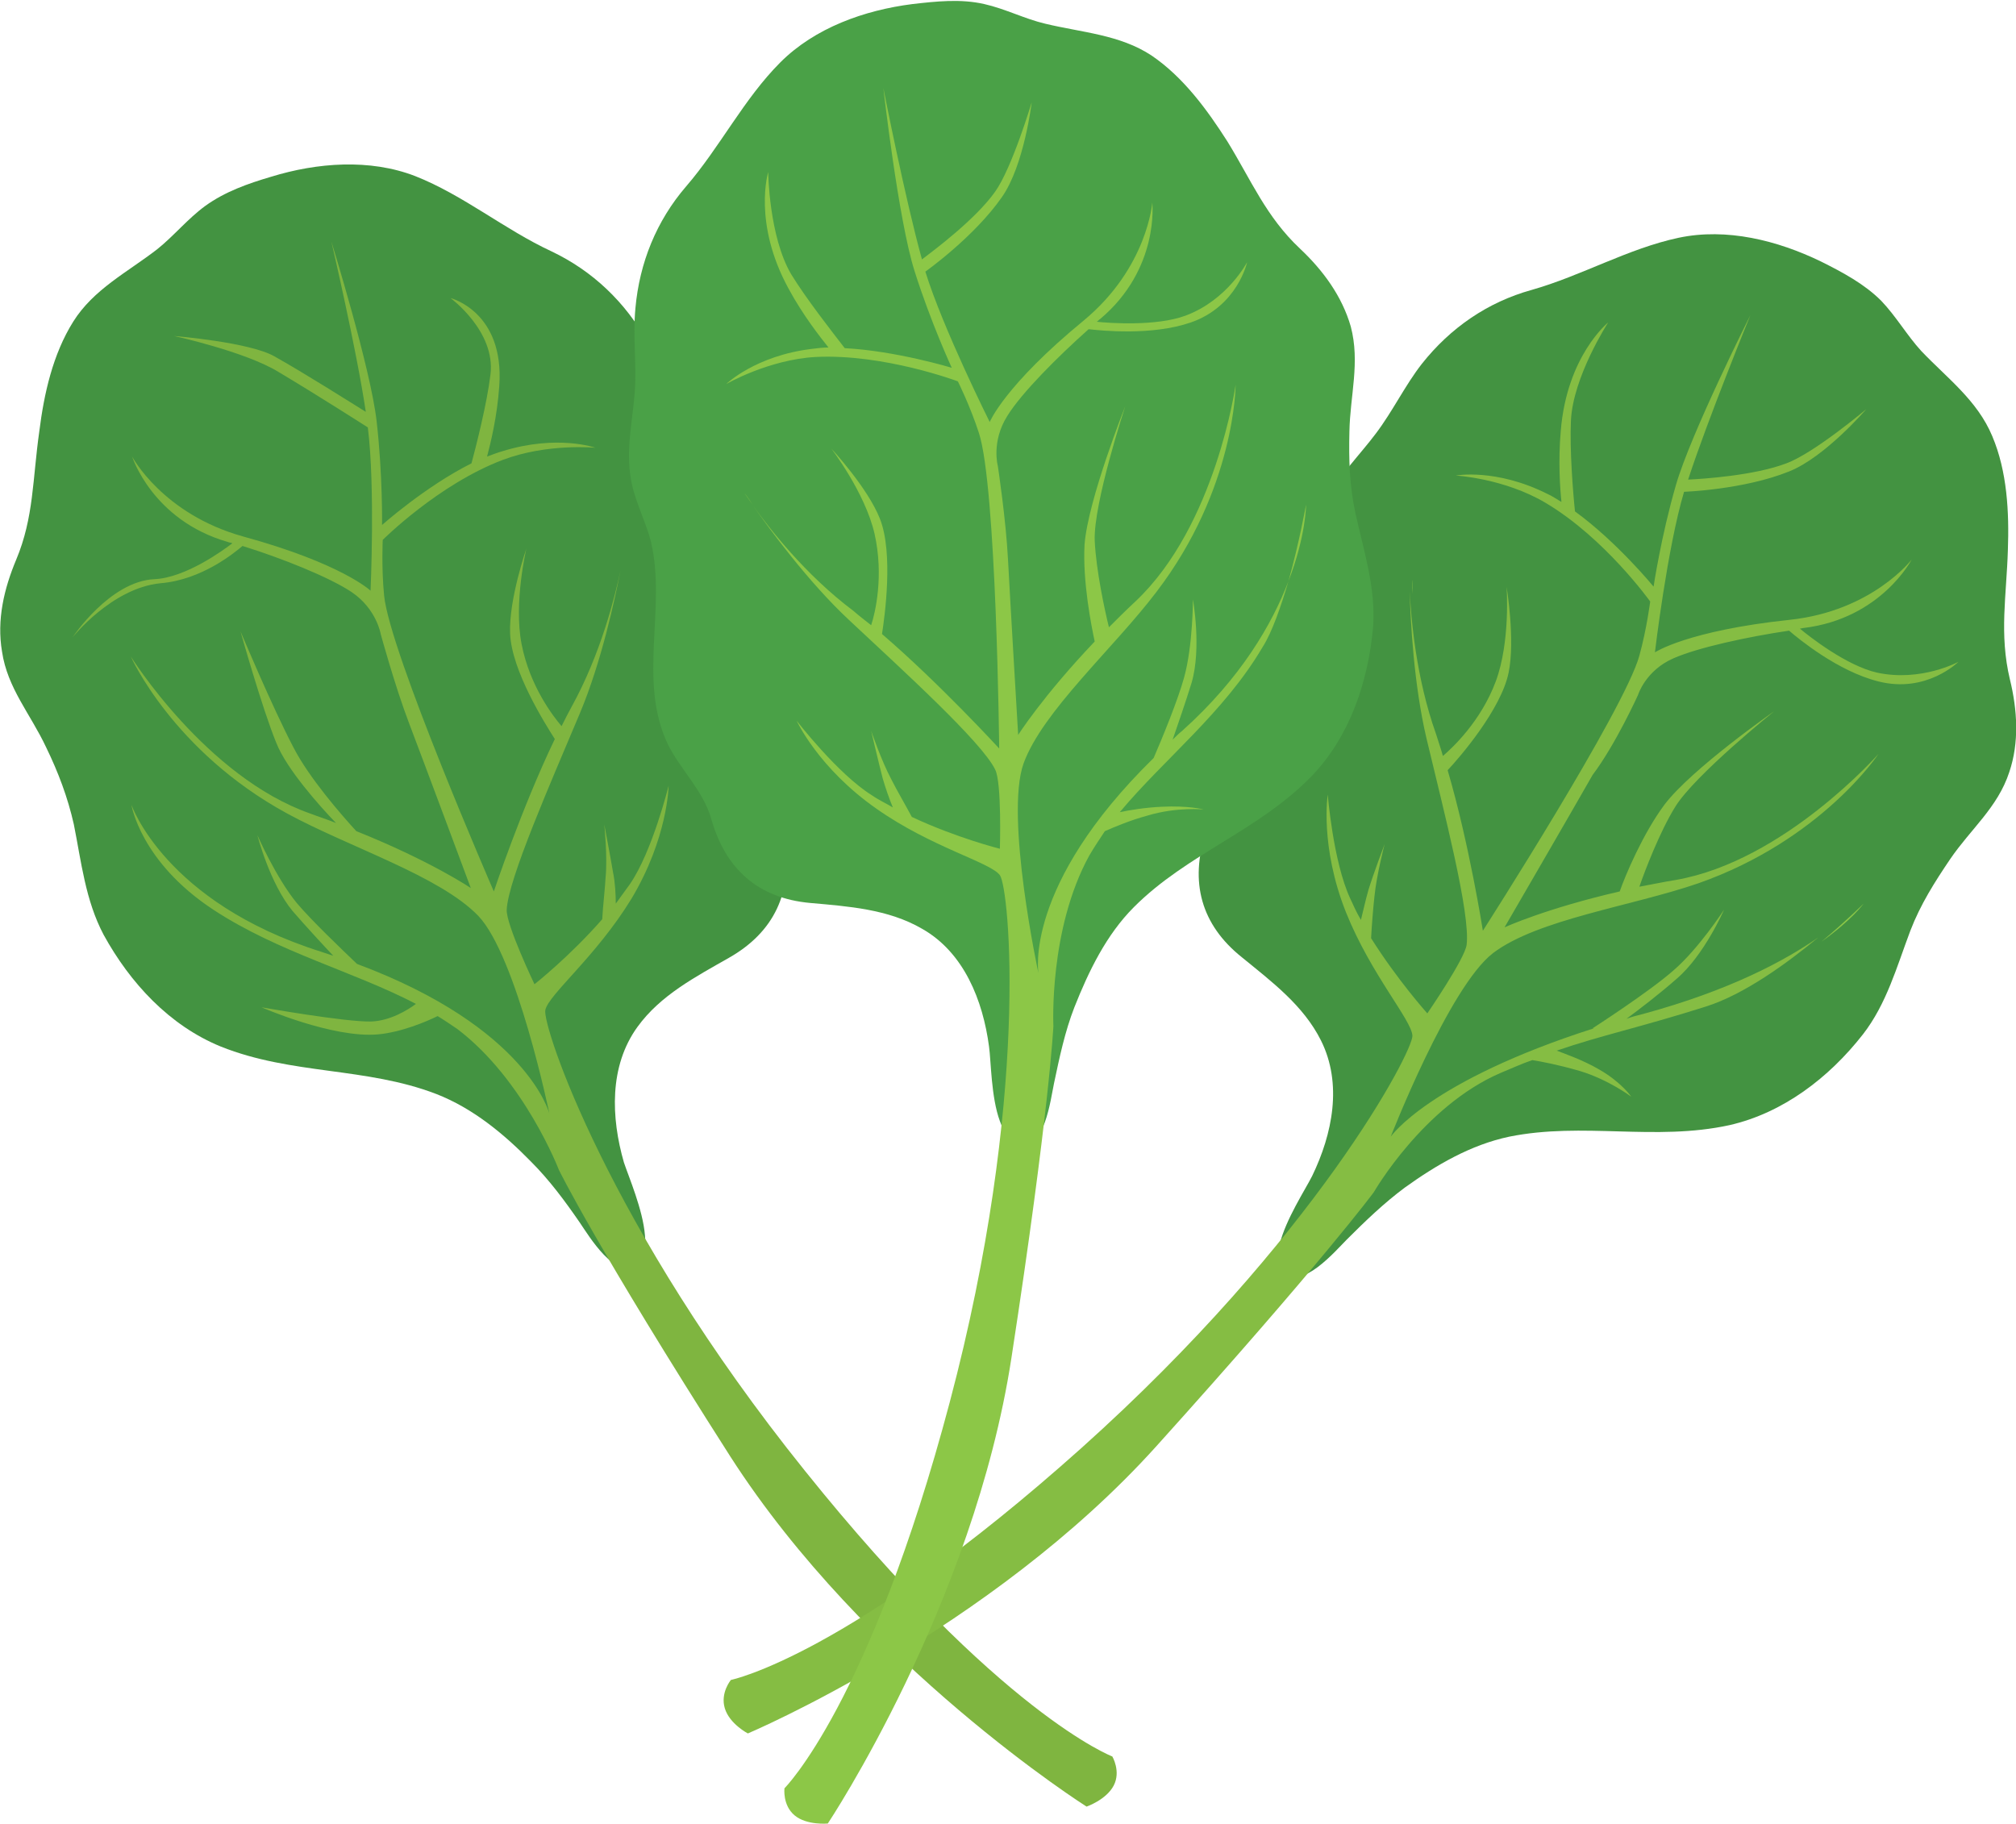 <?xml version="1.0" encoding="utf-8"?>
<!-- Generator: Adobe Illustrator 23.0.5, SVG Export Plug-In . SVG Version: 6.00 Build 0)  -->
<svg version="1.1" id="Layer1" xmlns="http://www.w3.org/2000/svg" xmlns:xlink="http://www.w3.org/1999/xlink" x="0px" y="0px"
	 viewBox="0 0 297.6 269.3" style="enable-background:new 0 0 297.6 269.3;" xml:space="preserve">
<style type="text/css">
	.Arched_x0020_Green{fill:url(#SVGID_1_);stroke:#FFFFFF;stroke-width:0.25;stroke-miterlimit:1;}
	.st0{fill:#439341;}
	.st1{fill:#8CC747;}
	.st2{fill:#7FB540;}
	.st3{fill:#85BD43;}
	.st4{fill:#4AA147;}
</style>
<linearGradient id="SVGID_1_" gradientUnits="userSpaceOnUse" x1="-21.259" y1="276.378" x2="-20.552" y2="275.671">
	<stop  offset="0" style="stop-color:#20AC4B"/>
	<stop  offset="0.983" style="stop-color:#19361A"/>
</linearGradient>
<g>
	<path class="st0" d="M95.2,182.3c-0.3-3.7-2.4-8.6-3.1-10.7c-1.9-6.6-2.2-14.2,2-20c3.4-4.7,8.6-7.4,13.5-10.2
		c6.7-3.8,9.4-9.7,8.3-17.3c-0.6-4.3,1.2-8.4,1.4-12.7c0.3-10.4-8-18.5-9.8-28.4c-0.6-3.6-0.2-7.1-1.3-10.6
		c-1.2-3.9-3.6-7.1-5.5-10.6c-2-3.6-3.1-7.7-5.1-11.3c-3.3-5.9-8.1-10.5-14.2-13.4c-6.9-3.2-13-8.3-20.1-11.1
		c-6.7-2.6-14.5-2-21.3,0.1c-3.4,1-6.8,2.2-9.7,4.3c-2.6,1.9-4.6,4.4-7.1,6.4c-4.4,3.4-9.4,5.9-12.4,10.7c-3,4.8-4.3,10.6-5,16.2
		C4.8,70.7,5,76.4,2.4,82.6c-1.8,4.3-2.9,8.9-2.1,13.6c0.8,5.4,4.2,9.2,6.5,14.1c1.8,3.7,3.2,7.4,4.1,11.4
		c1.1,5.5,1.7,11.2,4.4,16.3c3.9,7.1,9.7,13.4,17.3,16.5c10.5,4.2,21.4,3,31.8,7c5.4,2.1,10,5.9,14,10c2.7,2.7,5,5.8,7.2,9
		c1.3,1.9,5.3,8.6,8.4,6.2C95.1,185.6,95.4,184.1,95.2,182.3z"/>
	<g>
		<path class="st1" d="M91.5,84.3c0.3-1.3,0.4-2.1,0.4-2.1S91.8,83,91.5,84.3z"/>
		<path class="st2" d="M164.2,259.3c0,0-16.6-6.3-45.4-42.2c-29.1-36.2-38.8-65.8-38.3-68c0.5-2.3,7.5-7.9,12.7-16.4
			c5.4-9,5.5-16.7,5.5-16.7s-2.4,9.7-5.7,14.5c-0.7,1-1.4,1.9-2.1,2.9c0-1.3-0.1-3.2-0.4-4.6c-0.4-2.4-1.3-7.1-1.3-7.1
			s0.5,4.7,0.2,7.8c-0.1,1.8-0.4,4.3-0.5,6.2c-4.8,5.5-10,9.6-10,9.6s-4.2-8.8-4.1-11c0.2-4.5,6.6-19,10.8-29c3.2-7.6,5.2-17,6-21.1
			c-0.8,3.8-2.9,12.3-7.2,20.1c-0.5,0.9-1,1.9-1.5,2.9c-1.2-1.4-4.7-5.9-5.9-12.1c-1.2-6.1,0.7-14.1,0.7-14.1s-2.6,7.5-2.4,12.5
			c0.2,5.5,5.2,13.4,6.6,15.6c-4.9,10.2-9,22.5-9,22.5S57.5,96.2,56.7,87.9c-0.4-4.1-0.2-8.2-0.2-8.2s8.2-8.2,17.7-11.8
			c6.6-2.5,13.7-1.8,13.7-1.8s-5.6-2-13.7,0.5c-0.7,0.2-1.5,0.5-2.3,0.8c0.5-1.9,1.5-5.9,1.8-10.4C74.5,46,66.5,44,66.5,44
			s6.7,4.9,5.9,11.3c-0.5,4.2-2.1,10.5-2.8,13.1c-6.8,3.4-13.2,9.1-13.2,9.1s0.1-7.4-0.8-15.3c-0.9-7.9-6.7-26.6-6.7-26.6
			s3.7,15.8,5.1,25.2c-2.1-1.3-9.2-5.8-13.5-8.2c-3.7-2.1-14.8-3-14.8-3s10.5,2.3,15.4,5.3c6.2,3.7,13.2,8.2,13.2,8.2
			c1.1,8.8,0.4,24.1,0.4,24.1s-4.2-4-18.8-8C24,75.9,19.5,67.4,19.5,67.4s3,9.4,14.1,12.6c0.2,0.1,0.5,0.1,0.7,0.2
			c-1.3,1-6.9,5.1-11.5,5.3c-6.6,0.3-12.1,8.6-12.1,8.6s5.8-7.3,13-8c6.1-0.5,10.9-4.5,12.1-5.5c5.8,1.8,12.8,4.6,16.1,6.8
			c3.7,2.5,4.3,6.2,4.3,6.2s2.1,7.7,4.2,13.2c2.1,5.5,9.1,24.3,9.1,24.3s-5.9-4-16.9-8.4c-2.2-2.4-7-7.9-9.3-12.4
			c-3.1-5.9-7.8-17.1-7.8-17.1s3.2,11.4,5.3,16.5c1.5,3.8,6.3,9.2,8.8,11.8c-1.2-0.5-2.5-0.9-3.8-1.4c-15.4-5.4-26.5-23.2-26.5-23.2
			s6.2,14,23.1,23.2c9.2,5,22.5,9.2,28.2,15.1c5.7,6,10.5,29.2,10.5,29.2s-3.2-12.7-28.4-22.1c-2.3-2.2-6.7-6.4-8.9-9
			c-3.1-3.8-5.8-10-5.8-10s1.8,7.1,5.2,11.2c2,2.3,4.3,4.8,6,6.6c-0.6-0.2-1.2-0.4-1.8-0.6c-23.1-7.3-28-21.7-28-21.7
			s1.3,8.4,12.1,15.5c9.6,6.3,20.7,9.1,29.9,13.9c-1.2,0.9-3.8,2.5-6.6,2.6c-3.8,0.1-16.2-2.1-16.2-2.1s10.5,4.6,17.2,4
			c3.4-0.3,7.2-1.9,8.8-2.7c1,0.6,2,1.3,2.9,1.9c9.9,7.5,15,20.8,15,20.8S88,184,107.8,215c19.9,31,52.6,51.7,52.6,51.7s2.9-1,4-3.1
			C165.5,261.5,164.2,259.3,164.2,259.3z"/>
	</g>
</g>
<g>
	<path class="st0" d="M188.9,183.7c0.9-3.7,3.8-8.1,4.8-10.1c3-6.2,4.5-13.6,1.3-20c-2.6-5.2-7.3-8.7-11.7-12.3
		c-6-4.8-7.7-11.1-5.3-18.4c1.3-4.1,0.2-8.5,0.7-12.7c1.4-10.4,10.9-16.9,14.3-26.4c1.2-3.4,1.3-6.9,3-10.2c1.8-3.6,4.7-6.4,7.1-9.6
		c2.5-3.3,4.3-7.1,6.8-10.3c4.2-5.3,9.7-9.1,16.2-10.9c7.4-2.1,14.2-6.1,21.7-7.7c7.1-1.5,14.6,0.4,21,3.5c3.2,1.6,6.4,3.3,8.9,5.8
		c2.2,2.3,3.8,5.1,5.9,7.4c3.8,4,8.3,7.3,10.5,12.6c2.2,5.2,2.5,11.2,2.3,16.8c-0.2,6.7-1.3,12.4,0.3,19.1c1.1,4.5,1.4,9.3-0.1,13.7
		c-1.7,5.2-5.7,8.4-8.7,12.8c-2.3,3.4-4.4,6.7-5.9,10.6c-2,5.3-3.5,10.8-7,15.3c-5,6.4-11.8,11.6-19.7,13.4
		c-11,2.4-21.6-0.5-32.5,1.7c-5.7,1.2-10.8,4.2-15.4,7.5c-3.1,2.3-5.9,5-8.6,7.7c-1.6,1.6-6.7,7.6-9.3,4.8
		C188.5,187,188.4,185.5,188.9,183.7z"/>
	<g>
		<path class="st1" d="M275.1,133.4c0,0-2.5,2.5-6.2,5.6C273.4,135.8,275.1,133.4,275.1,133.4z"/>
		<path class="st3" d="M241.8,102.6c0,0,1.1-3.6,5.2-5.4c3.6-1.6,11-3.2,17.1-4.1c1.4,1.2,7.2,6,13.2,7.5c7.1,1.8,11.8-2.9,11.8-2.9
			s-5.5,3-12,1.6c-4.5-1-10.1-5.4-11.4-6.5c0.2,0,0.4-0.1,0.6-0.1c11.4-1.4,15.9-10.1,15.9-10.1s-5.8,7.6-18,8.9
			c-15.1,1.6-19.9,4.8-19.9,4.8s1.8-15.3,4.3-23.7c0,0,8.8-0.3,15.5-3c5.3-2.1,11.4-9.2,11.4-9.2s-7.7,6.5-11.8,8
			c-4.7,1.8-12.3,2.3-14.5,2.4c2.9-8.9,9.2-24.3,9.2-24.3s-8.8,17.5-11,25.1c-2.2,7.6-3.3,15-3.3,15s-5.4-6.6-11.6-11.1
			c-0.3-2.8-0.8-9.2-0.6-13.4c0.3-6.5,5.5-14.5,5.5-14.5s-6.1,4.9-7,16c-0.4,4.5-0.1,8.6,0.1,10.5c-0.7-0.4-1.4-0.9-2.1-1.2
			c-7.6-3.8-13.5-2.7-13.5-2.7s7.1,0.4,13.2,4c8.8,5.2,15.5,14.6,15.5,14.6s-0.5,4-1.6,8c-2.2,8-23.1,40.6-23.1,40.6
			s-2-12.8-5.2-23.7c1.8-1.9,7.9-9,9-14.4c1-4.8-0.3-12.7-0.3-12.7s0.6,8.1-1.6,14c-2.2,5.9-6.4,9.8-7.8,11c-0.3-1.1-0.7-2.2-1-3.2
			c-3-8.4-3.7-17.2-3.9-21.1c0.1,4.2,0.6,13.8,2.5,21.8c2.5,10.5,6.5,25.8,5.9,30.4c-0.3,2.1-5.8,10.1-5.8,10.1s-4.4-4.9-8.3-11.1
			c0.1-1.9,0.3-4.4,0.5-6.2c0.3-3.1,1.5-7.7,1.5-7.7s-1.7,4.5-2.4,6.8c-0.4,1.4-0.8,3.2-1.1,4.4c-0.6-1-1.1-2.1-1.6-3.2
			c-2.5-5.4-3.3-15.3-3.3-15.3s-1.2,7.6,2.7,17.4c3.7,9.2,9.7,15.9,9.8,18.2c0.1,2.3-14.3,29.9-48.9,60.9
			c-34.3,30.7-51.7,34.2-51.7,34.2s-1.6,1.9-0.9,4.2c0.7,2.3,3.4,3.7,3.4,3.7s35.7-15.1,60.3-42.4c24.6-27.3,32.1-37.5,32.1-37.5
			s7.3-12.7,18.7-17.6c1.7-0.7,3.2-1.4,4.7-1.9c1.3,0.2,3.9,0.7,7,1.6c4.3,1.3,7.6,3.8,7.6,3.8s-1.4-2.1-4.7-4
			c-2.4-1.4-5-2.3-6.3-2.8c6.7-2.3,12.2-3.4,22-6.5c5.7-1.8,12-6.4,16.6-10.2c-4.9,3.4-13,7.8-25.9,11.3c-0.8,0.2-1.6,0.4-2.4,0.7
			c1.9-1.4,4.9-3.7,7.4-5.9c4.1-3.5,7-10.2,7-10.2s-3.7,5.7-7.4,8.9c-3.6,3.2-12,8.6-12,8.6l0.2,0c-24.4,7.8-30,16-30,16
			s8.6-22.1,15.1-27.1c6.6-5,20.4-6.9,30.3-10.3c18.2-6.4,26.6-19.1,26.6-19.1s-13.9,15.8-29.9,18.6c-1.9,0.3-3.7,0.7-5.4,1
			c0.8-2.3,3-8.1,5.3-11.8c2.9-4.7,14.6-14.1,14.6-14.1s-12.2,8.5-16.2,13.8c-3.2,4.3-5.8,10.5-6.6,12.8c-10.9,2.5-17,5.3-17,5.3
			s10.1-17.4,13-22.5C238.5,109.9,241.8,102.6,241.8,102.6z"/>
		<path class="st1" d="M208.5,87.7c0-1.3,0-2.1,0-2.1S208.4,86.3,208.5,87.7z"/>
	</g>
</g>
<g>
	<path class="st4" d="M147.6,165.5c-1.3-3.5-1.3-8.9-1.6-11c-0.9-6.8-3.7-13.9-9.9-17.4c-5-2.9-10.9-3.3-16.5-3.8
		c-7.7-0.7-12.5-5-14.6-12.4c-1.2-4.2-4.5-7.2-6.4-11c-4.5-9.4-0.2-20.1-2.5-29.9c-0.9-3.5-2.7-6.5-3.1-10.2
		c-0.5-4,0.4-7.9,0.7-11.9c0.3-4.1-0.3-8.2,0.1-12.4c0.6-6.7,3.1-12.9,7.5-18c5-5.8,8.5-12.9,13.9-18.3c5.1-5.1,12.4-7.7,19.5-8.6
		c3.5-0.4,7.1-0.8,10.6,0c3.1,0.7,6,2.2,9,2.9c5.4,1.3,11,1.6,15.7,4.7c4.7,3.2,8.2,8,11.2,12.7c3.5,5.7,5.7,11.1,10.7,15.8
		c3.4,3.2,6.2,7,7.5,11.5c1.4,5.3-0.1,10.2-0.2,15.5c-0.1,4.1,0,8,0.9,12.1c1.2,5.5,3,10.9,2.6,16.7c-0.7,8-3.4,16.2-9.1,22.1
		c-7.9,8.1-18.3,11.4-26.2,19.3c-4.1,4.1-6.7,9.5-8.8,14.8c-1.4,3.6-2.2,7.4-3,11.2c-0.5,2.3-1.4,10.1-5.2,9.1
		C149.1,168.5,148.2,167.2,147.6,165.5z"/>
	<g>
		<path class="st1" d="M111.1,74.5c-0.8-1.1-1.2-1.7-1.2-1.7S110.4,73.4,111.1,74.5z"/>
		<path class="st1" d="M190.2,85.8c2.6-6.7,2.6-11.3,2.6-11.3S191.8,80.1,190.2,85.8z"/>
		<path class="st1" d="M190.2,85.8c-2.4,6.3-7,14.3-15.7,22.1c-0.5,0.4-0.9,0.8-1.4,1.3c0.8-2.3,1.9-5.5,2.8-8.4
			c1.5-5.1,0.2-12.3,0.2-12.3s0,6.8-1.3,11.5c-0.9,3.3-3.2,8.9-4.5,11.9c-19.3,18.9-17,31.8-17,31.8s-5-23.2-2.2-31
			c2.8-7.7,13.3-17,19.6-25.3c11.7-15.3,11.7-30.6,11.7-30.6s-2.9,20.8-14.8,32c-1.4,1.3-2.7,2.6-3.9,3.8c-0.6-2.4-1.9-8.4-2.1-12.8
			c-0.2-5.5,4.5-19.8,4.5-19.8s-5.5,13.8-6,20.4c-0.3,5.4,1,12,1.5,14.3c-7.7,8.1-11.3,13.8-11.3,13.8s-1.2-20.1-1.5-25.9
			c-0.3-5.9-1.5-13.8-1.5-13.8s-1-3.6,1.4-7.4c2.1-3.4,7.4-8.7,12-12.8c1.8,0.2,9.3,1,15.1-1c6.9-2.4,8.3-8.9,8.3-8.9
			s-2.9,5.6-9.1,7.9c-4.3,1.6-11.3,1.1-13.1,0.9c0.2-0.1,0.3-0.3,0.5-0.4c8.8-7.4,7.7-17.2,7.7-17.2s-0.7,9.6-10.1,17.4
			c-11.7,9.6-13.9,15-13.9,15s-6.9-13.8-9.5-22.2c0,0,7.2-5.1,11.3-11c3.3-4.7,4.4-14,4.4-14s-2.9,9.7-5.4,13.2
			c-2.9,4.1-9.1,8.7-10.8,10c-2.5-9-5.7-25.3-5.7-25.3s2.2,19.4,4.6,27c2.4,7.6,5.5,14.3,5.5,14.3s-8.2-2.5-15.8-2.9
			c-1.7-2.2-5.7-7.3-7.9-10.9c-3.3-5.6-3.4-15.1-3.4-15.1s-2.3,7.5,3,17.2c2.1,3.9,4.7,7.2,5.9,8.7c-0.8,0-1.6,0.1-2.4,0.2
			c-8.4,1-12.7,5.2-12.7,5.2s6.2-3.6,13.2-4c10.1-0.5,21,3.6,21,3.6s1.8,3.6,3.1,7.6c2.6,7.9,3,46.6,3,46.6s-8.8-9.6-17.3-16.9
			c0.4-2.6,1.7-11.9-0.3-17c-1.8-4.6-7.2-10.4-7.2-10.4s5,6.5,6.4,12.6c1.4,6.2,0.1,11.7-0.5,13.5c-0.9-0.7-1.8-1.4-2.6-2.1
			c-7.2-5.4-12.5-12.3-14.8-15.5c2.4,3.4,8.1,11.2,14.1,16.8c7.9,7.4,19.6,18,21.6,22.1c1,1.9,0.7,11.7,0.7,11.7s-6.4-1.6-13-4.7
			c-0.9-1.7-2.2-3.9-3-5.5c-1.5-2.8-3-7.2-3-7.2s1.1,4.7,1.7,7c0.4,1.4,1,3.1,1.5,4.3c-1-0.6-2.1-1.1-3.1-1.8
			c-5-3.1-11.1-11-11.1-11s3.2,7,11.8,13c8.1,5.7,16.8,7.9,18.2,9.8c1.4,1.9,4.5,32.9-7.4,77.8c-11.8,44.5-24.4,57-24.4,57
			s-0.3,2.5,1.5,4c1.8,1.5,4.9,1.2,4.9,1.2s21.5-32.3,27.1-68.7c5.6-36.4,6.2-49,6.2-49s-0.7-14.3,5.3-25.2c0.7-1.2,1.5-2.4,2.3-3.6
			c1.4-0.6,3.7-1.6,6.3-2.3c4.3-1.3,8.3-0.9,8.3-0.9s-2.3-0.6-6.2-0.4c-2.4,0.1-4.8,0.5-6.2,0.8c6.5-7.8,15.4-14.7,21.1-24.4
			C187.8,93.3,189.1,89.5,190.2,85.8z"/>
	</g>
</g>
</svg>
